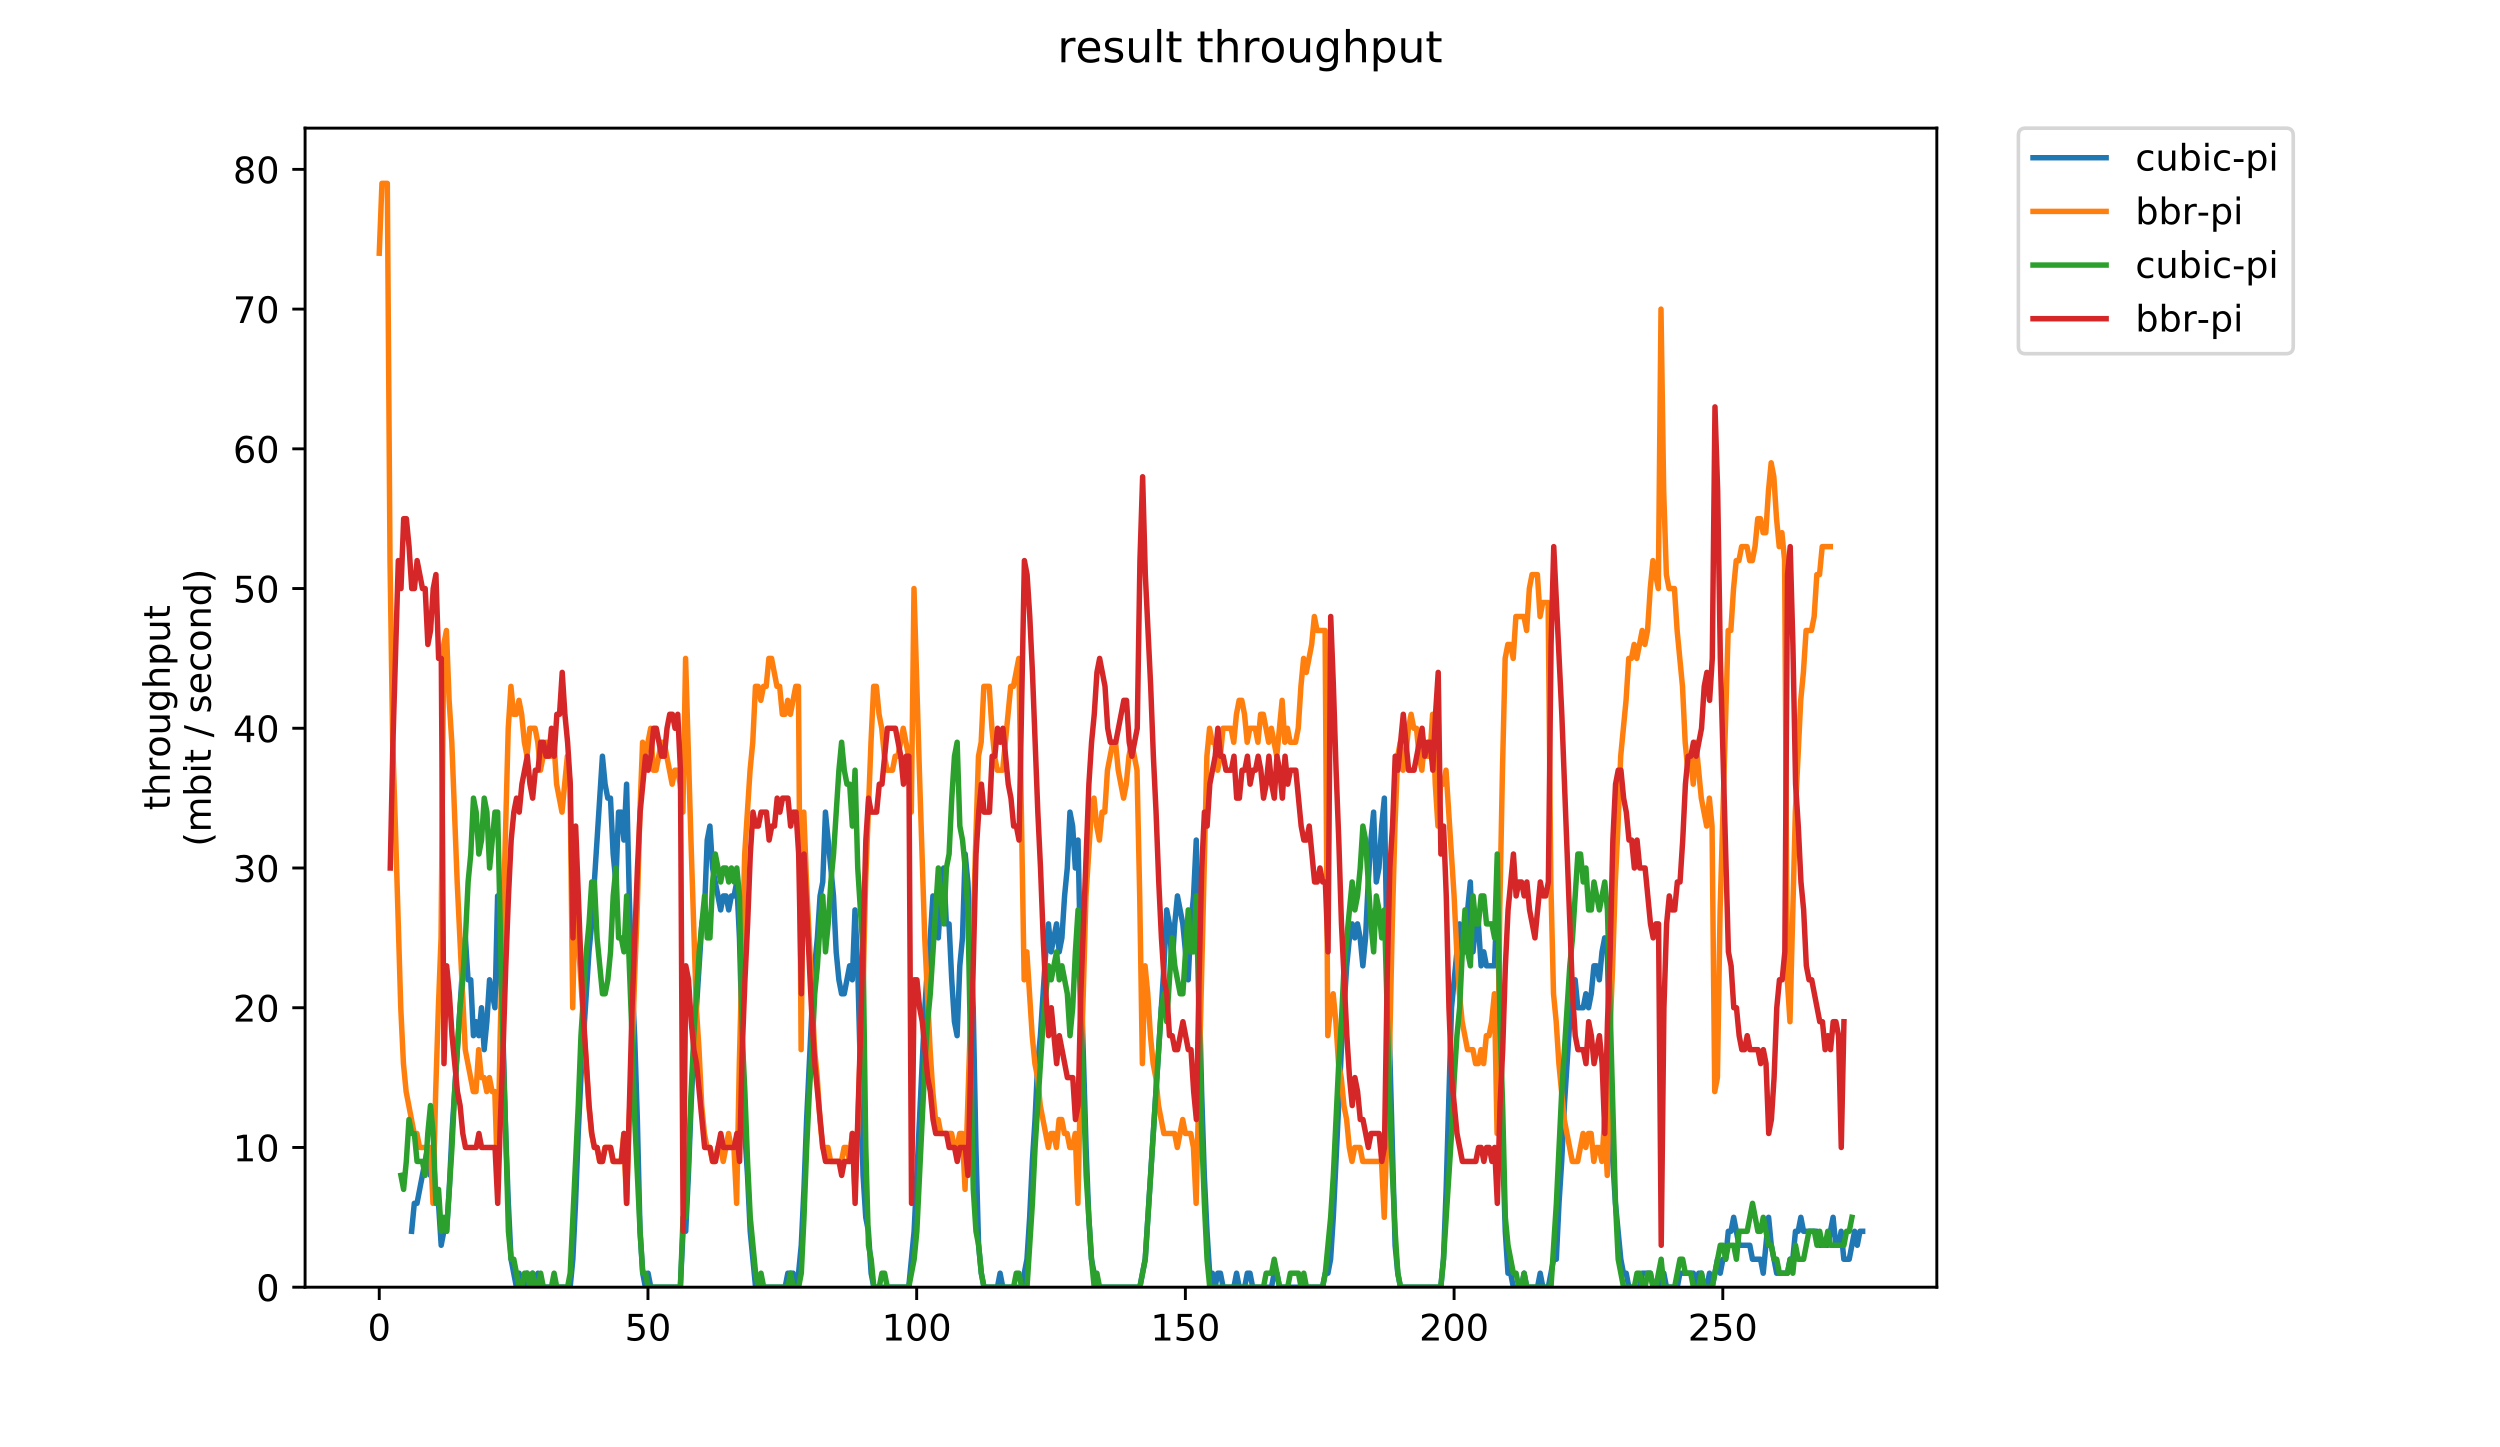<?xml version="1.0" encoding="utf-8" standalone="no"?>
<!DOCTYPE svg PUBLIC "-//W3C//DTD SVG 1.1//EN"
  "http://www.w3.org/Graphics/SVG/1.1/DTD/svg11.dtd">
<!-- Created with matplotlib (https://matplotlib.org/) -->
<svg height="396pt" version="1.1" viewBox="0 0 684 396" width="684pt" xmlns="http://www.w3.org/2000/svg" xmlns:xlink="http://www.w3.org/1999/xlink">
 <defs>
  <style type="text/css">
*{stroke-linecap:butt;stroke-linejoin:round;}
  </style>
 </defs>
 <g id="figure_1">
  <g id="patch_1">
   <path d="M 0 396 
L 684 396 
L 684 0 
L 0 0 
z
" style="fill:#ffffff;"/>
  </g>
  <g id="axes_1">
   <g id="patch_2">
    <path d="M 83.472 352.174 
L 529.913 352.174 
L 529.913 35.062 
L 83.472 35.062 
z
" style="fill:#ffffff;"/>
   </g>
   <g id="matplotlib.axis_1">
    <g id="xtick_1">
     <g id="line2d_1">
      <defs>
       <path d="M 0 0 
L 0 3.5 
" id="m292b2d9089" style="stroke:#000000;stroke-width:0.8;"/>
      </defs>
      <g>
       <use style="stroke:#000000;stroke-width:0.8;" x="103.765" xlink:href="#m292b2d9089" y="352.174"/>
      </g>
     </g>
     <g id="text_1">
      <!-- 0 -->
      <defs>
       <path d="M 31.781 66.406 
Q 24.172 66.406 20.328 58.906 
Q 16.5 51.422 16.5 36.375 
Q 16.5 21.391 20.328 13.891 
Q 24.172 6.391 31.781 6.391 
Q 39.453 6.391 43.281 13.891 
Q 47.125 21.391 47.125 36.375 
Q 47.125 51.422 43.281 58.906 
Q 39.453 66.406 31.781 66.406 
z
M 31.781 74.219 
Q 44.047 74.219 50.516 64.516 
Q 56.984 54.828 56.984 36.375 
Q 56.984 17.969 50.516 8.266 
Q 44.047 -1.422 31.781 -1.422 
Q 19.531 -1.422 13.062 8.266 
Q 6.594 17.969 6.594 36.375 
Q 6.594 54.828 13.062 64.516 
Q 19.531 74.219 31.781 74.219 
z
" id="DejaVuSans-48"/>
      </defs>
      <g transform="translate(100.584 366.773)scale(0.1 -0.1)">
       <use xlink:href="#DejaVuSans-48"/>
      </g>
     </g>
    </g>
    <g id="xtick_2">
     <g id="line2d_2">
      <g>
       <use style="stroke:#000000;stroke-width:0.8;" x="177.283" xlink:href="#m292b2d9089" y="352.174"/>
      </g>
     </g>
     <g id="text_2">
      <!-- 50 -->
      <defs>
       <path d="M 10.797 72.906 
L 49.516 72.906 
L 49.516 64.594 
L 19.828 64.594 
L 19.828 46.734 
Q 21.969 47.469 24.109 47.828 
Q 26.266 48.188 28.422 48.188 
Q 40.625 48.188 47.75 41.5 
Q 54.891 34.812 54.891 23.391 
Q 54.891 11.625 47.562 5.094 
Q 40.234 -1.422 26.906 -1.422 
Q 22.312 -1.422 17.547 -0.641 
Q 12.797 0.141 7.719 1.703 
L 7.719 11.625 
Q 12.109 9.234 16.797 8.062 
Q 21.484 6.891 26.703 6.891 
Q 35.156 6.891 40.078 11.328 
Q 45.016 15.766 45.016 23.391 
Q 45.016 31 40.078 35.438 
Q 35.156 39.891 26.703 39.891 
Q 22.75 39.891 18.812 39.016 
Q 14.891 38.141 10.797 36.281 
z
" id="DejaVuSans-53"/>
      </defs>
      <g transform="translate(170.921 366.773)scale(0.1 -0.1)">
       <use xlink:href="#DejaVuSans-53"/>
       <use x="63.623" xlink:href="#DejaVuSans-48"/>
      </g>
     </g>
    </g>
    <g id="xtick_3">
     <g id="line2d_3">
      <g>
       <use style="stroke:#000000;stroke-width:0.8;" x="250.802" xlink:href="#m292b2d9089" y="352.174"/>
      </g>
     </g>
     <g id="text_3">
      <!-- 100 -->
      <defs>
       <path d="M 12.406 8.297 
L 28.516 8.297 
L 28.516 63.922 
L 10.984 60.406 
L 10.984 69.391 
L 28.422 72.906 
L 38.281 72.906 
L 38.281 8.297 
L 54.391 8.297 
L 54.391 0 
L 12.406 0 
z
" id="DejaVuSans-49"/>
      </defs>
      <g transform="translate(241.258 366.773)scale(0.1 -0.1)">
       <use xlink:href="#DejaVuSans-49"/>
       <use x="63.623" xlink:href="#DejaVuSans-48"/>
       <use x="127.246" xlink:href="#DejaVuSans-48"/>
      </g>
     </g>
    </g>
    <g id="xtick_4">
     <g id="line2d_4">
      <g>
       <use style="stroke:#000000;stroke-width:0.8;" x="324.32" xlink:href="#m292b2d9089" y="352.174"/>
      </g>
     </g>
     <g id="text_4">
      <!-- 150 -->
      <g transform="translate(314.776 366.773)scale(0.1 -0.1)">
       <use xlink:href="#DejaVuSans-49"/>
       <use x="63.623" xlink:href="#DejaVuSans-53"/>
       <use x="127.246" xlink:href="#DejaVuSans-48"/>
      </g>
     </g>
    </g>
    <g id="xtick_5">
     <g id="line2d_5">
      <g>
       <use style="stroke:#000000;stroke-width:0.8;" x="397.839" xlink:href="#m292b2d9089" y="352.174"/>
      </g>
     </g>
     <g id="text_5">
      <!-- 200 -->
      <defs>
       <path d="M 19.188 8.297 
L 53.609 8.297 
L 53.609 0 
L 7.328 0 
L 7.328 8.297 
Q 12.938 14.109 22.625 23.891 
Q 32.328 33.688 34.812 36.531 
Q 39.547 41.844 41.422 45.531 
Q 43.312 49.219 43.312 52.781 
Q 43.312 58.594 39.234 62.25 
Q 35.156 65.922 28.609 65.922 
Q 23.969 65.922 18.812 64.312 
Q 13.672 62.703 7.812 59.422 
L 7.812 69.391 
Q 13.766 71.781 18.938 73 
Q 24.125 74.219 28.422 74.219 
Q 39.75 74.219 46.484 68.547 
Q 53.219 62.891 53.219 53.422 
Q 53.219 48.922 51.531 44.891 
Q 49.859 40.875 45.406 35.406 
Q 44.188 33.984 37.641 27.219 
Q 31.109 20.453 19.188 8.297 
z
" id="DejaVuSans-50"/>
      </defs>
      <g transform="translate(388.295 366.773)scale(0.1 -0.1)">
       <use xlink:href="#DejaVuSans-50"/>
       <use x="63.623" xlink:href="#DejaVuSans-48"/>
       <use x="127.246" xlink:href="#DejaVuSans-48"/>
      </g>
     </g>
    </g>
    <g id="xtick_6">
     <g id="line2d_6">
      <g>
       <use style="stroke:#000000;stroke-width:0.8;" x="471.357" xlink:href="#m292b2d9089" y="352.174"/>
      </g>
     </g>
     <g id="text_6">
      <!-- 250 -->
      <g transform="translate(461.813 366.773)scale(0.1 -0.1)">
       <use xlink:href="#DejaVuSans-50"/>
       <use x="63.623" xlink:href="#DejaVuSans-53"/>
       <use x="127.246" xlink:href="#DejaVuSans-48"/>
      </g>
     </g>
    </g>
   </g>
   <g id="matplotlib.axis_2">
    <g id="ytick_1">
     <g id="line2d_7">
      <defs>
       <path d="M 0 0 
L -3.5 0 
" id="m60b171a244" style="stroke:#000000;stroke-width:0.8;"/>
      </defs>
      <g>
       <use style="stroke:#000000;stroke-width:0.8;" x="83.472" xlink:href="#m60b171a244" y="352.174"/>
      </g>
     </g>
     <g id="text_7">
      <!-- 0 -->
      <g transform="translate(70.11 355.973)scale(0.1 -0.1)">
       <use xlink:href="#DejaVuSans-48"/>
      </g>
     </g>
    </g>
    <g id="ytick_2">
     <g id="line2d_8">
      <g>
       <use style="stroke:#000000;stroke-width:0.8;" x="83.472" xlink:href="#m60b171a244" y="313.945"/>
      </g>
     </g>
     <g id="text_8">
      <!-- 10 -->
      <g transform="translate(63.747 317.744)scale(0.1 -0.1)">
       <use xlink:href="#DejaVuSans-49"/>
       <use x="63.623" xlink:href="#DejaVuSans-48"/>
      </g>
     </g>
    </g>
    <g id="ytick_3">
     <g id="line2d_9">
      <g>
       <use style="stroke:#000000;stroke-width:0.8;" x="83.472" xlink:href="#m60b171a244" y="275.716"/>
      </g>
     </g>
     <g id="text_9">
      <!-- 20 -->
      <g transform="translate(63.747 279.515)scale(0.1 -0.1)">
       <use xlink:href="#DejaVuSans-50"/>
       <use x="63.623" xlink:href="#DejaVuSans-48"/>
      </g>
     </g>
    </g>
    <g id="ytick_4">
     <g id="line2d_10">
      <g>
       <use style="stroke:#000000;stroke-width:0.8;" x="83.472" xlink:href="#m60b171a244" y="237.486"/>
      </g>
     </g>
     <g id="text_10">
      <!-- 30 -->
      <defs>
       <path d="M 40.578 39.312 
Q 47.656 37.797 51.625 33 
Q 55.609 28.219 55.609 21.188 
Q 55.609 10.406 48.188 4.484 
Q 40.766 -1.422 27.094 -1.422 
Q 22.516 -1.422 17.656 -0.516 
Q 12.797 0.391 7.625 2.203 
L 7.625 11.719 
Q 11.719 9.328 16.594 8.109 
Q 21.484 6.891 26.812 6.891 
Q 36.078 6.891 40.938 10.547 
Q 45.797 14.203 45.797 21.188 
Q 45.797 27.641 41.281 31.266 
Q 36.766 34.906 28.719 34.906 
L 20.219 34.906 
L 20.219 43.016 
L 29.109 43.016 
Q 36.375 43.016 40.234 45.922 
Q 44.094 48.828 44.094 54.297 
Q 44.094 59.906 40.109 62.906 
Q 36.141 65.922 28.719 65.922 
Q 24.656 65.922 20.016 65.031 
Q 15.375 64.156 9.812 62.312 
L 9.812 71.094 
Q 15.438 72.656 20.344 73.438 
Q 25.25 74.219 29.594 74.219 
Q 40.828 74.219 47.359 69.109 
Q 53.906 64.016 53.906 55.328 
Q 53.906 49.266 50.438 45.094 
Q 46.969 40.922 40.578 39.312 
z
" id="DejaVuSans-51"/>
      </defs>
      <g transform="translate(63.747 241.286)scale(0.1 -0.1)">
       <use xlink:href="#DejaVuSans-51"/>
       <use x="63.623" xlink:href="#DejaVuSans-48"/>
      </g>
     </g>
    </g>
    <g id="ytick_5">
     <g id="line2d_11">
      <g>
       <use style="stroke:#000000;stroke-width:0.8;" x="83.472" xlink:href="#m60b171a244" y="199.257"/>
      </g>
     </g>
     <g id="text_11">
      <!-- 40 -->
      <defs>
       <path d="M 37.797 64.312 
L 12.891 25.391 
L 37.797 25.391 
z
M 35.203 72.906 
L 47.609 72.906 
L 47.609 25.391 
L 58.016 25.391 
L 58.016 17.188 
L 47.609 17.188 
L 47.609 0 
L 37.797 0 
L 37.797 17.188 
L 4.891 17.188 
L 4.891 26.703 
z
" id="DejaVuSans-52"/>
      </defs>
      <g transform="translate(63.747 203.056)scale(0.1 -0.1)">
       <use xlink:href="#DejaVuSans-52"/>
       <use x="63.623" xlink:href="#DejaVuSans-48"/>
      </g>
     </g>
    </g>
    <g id="ytick_6">
     <g id="line2d_12">
      <g>
       <use style="stroke:#000000;stroke-width:0.8;" x="83.472" xlink:href="#m60b171a244" y="161.028"/>
      </g>
     </g>
     <g id="text_12">
      <!-- 50 -->
      <g transform="translate(63.747 164.827)scale(0.1 -0.1)">
       <use xlink:href="#DejaVuSans-53"/>
       <use x="63.623" xlink:href="#DejaVuSans-48"/>
      </g>
     </g>
    </g>
    <g id="ytick_7">
     <g id="line2d_13">
      <g>
       <use style="stroke:#000000;stroke-width:0.8;" x="83.472" xlink:href="#m60b171a244" y="122.799"/>
      </g>
     </g>
     <g id="text_13">
      <!-- 60 -->
      <defs>
       <path d="M 33.016 40.375 
Q 26.375 40.375 22.484 35.828 
Q 18.609 31.297 18.609 23.391 
Q 18.609 15.531 22.484 10.953 
Q 26.375 6.391 33.016 6.391 
Q 39.656 6.391 43.531 10.953 
Q 47.406 15.531 47.406 23.391 
Q 47.406 31.297 43.531 35.828 
Q 39.656 40.375 33.016 40.375 
z
M 52.594 71.297 
L 52.594 62.312 
Q 48.875 64.062 45.094 64.984 
Q 41.312 65.922 37.594 65.922 
Q 27.828 65.922 22.672 59.328 
Q 17.531 52.734 16.797 39.406 
Q 19.672 43.656 24.016 45.922 
Q 28.375 48.188 33.594 48.188 
Q 44.578 48.188 50.953 41.516 
Q 57.328 34.859 57.328 23.391 
Q 57.328 12.156 50.688 5.359 
Q 44.047 -1.422 33.016 -1.422 
Q 20.359 -1.422 13.672 8.266 
Q 6.984 17.969 6.984 36.375 
Q 6.984 53.656 15.188 63.938 
Q 23.391 74.219 37.203 74.219 
Q 40.922 74.219 44.703 73.484 
Q 48.484 72.75 52.594 71.297 
z
" id="DejaVuSans-54"/>
      </defs>
      <g transform="translate(63.747 126.598)scale(0.1 -0.1)">
       <use xlink:href="#DejaVuSans-54"/>
       <use x="63.623" xlink:href="#DejaVuSans-48"/>
      </g>
     </g>
    </g>
    <g id="ytick_8">
     <g id="line2d_14">
      <g>
       <use style="stroke:#000000;stroke-width:0.8;" x="83.472" xlink:href="#m60b171a244" y="84.569"/>
      </g>
     </g>
     <g id="text_14">
      <!-- 70 -->
      <defs>
       <path d="M 8.203 72.906 
L 55.078 72.906 
L 55.078 68.703 
L 28.609 0 
L 18.312 0 
L 43.219 64.594 
L 8.203 64.594 
z
" id="DejaVuSans-55"/>
      </defs>
      <g transform="translate(63.747 88.369)scale(0.1 -0.1)">
       <use xlink:href="#DejaVuSans-55"/>
       <use x="63.623" xlink:href="#DejaVuSans-48"/>
      </g>
     </g>
    </g>
    <g id="ytick_9">
     <g id="line2d_15">
      <g>
       <use style="stroke:#000000;stroke-width:0.8;" x="83.472" xlink:href="#m60b171a244" y="46.34"/>
      </g>
     </g>
     <g id="text_15">
      <!-- 80 -->
      <defs>
       <path d="M 31.781 34.625 
Q 24.75 34.625 20.719 30.859 
Q 16.703 27.094 16.703 20.516 
Q 16.703 13.922 20.719 10.156 
Q 24.75 6.391 31.781 6.391 
Q 38.812 6.391 42.859 10.172 
Q 46.922 13.969 46.922 20.516 
Q 46.922 27.094 42.891 30.859 
Q 38.875 34.625 31.781 34.625 
z
M 21.922 38.812 
Q 15.578 40.375 12.031 44.719 
Q 8.5 49.078 8.5 55.328 
Q 8.5 64.062 14.719 69.141 
Q 20.953 74.219 31.781 74.219 
Q 42.672 74.219 48.875 69.141 
Q 55.078 64.062 55.078 55.328 
Q 55.078 49.078 51.531 44.719 
Q 48 40.375 41.703 38.812 
Q 48.828 37.156 52.797 32.312 
Q 56.781 27.484 56.781 20.516 
Q 56.781 9.906 50.312 4.234 
Q 43.844 -1.422 31.781 -1.422 
Q 19.734 -1.422 13.25 4.234 
Q 6.781 9.906 6.781 20.516 
Q 6.781 27.484 10.781 32.312 
Q 14.797 37.156 21.922 38.812 
z
M 18.312 54.391 
Q 18.312 48.734 21.844 45.562 
Q 25.391 42.391 31.781 42.391 
Q 38.141 42.391 41.719 45.562 
Q 45.312 48.734 45.312 54.391 
Q 45.312 60.062 41.719 63.234 
Q 38.141 66.406 31.781 66.406 
Q 25.391 66.406 21.844 63.234 
Q 18.312 60.062 18.312 54.391 
z
" id="DejaVuSans-56"/>
      </defs>
      <g transform="translate(63.747 50.139)scale(0.1 -0.1)">
       <use xlink:href="#DejaVuSans-56"/>
       <use x="63.623" xlink:href="#DejaVuSans-48"/>
      </g>
     </g>
    </g>
    <g id="text_16">
     <!-- throughput -->
     <defs>
      <path d="M 18.312 70.219 
L 18.312 54.688 
L 36.812 54.688 
L 36.812 47.703 
L 18.312 47.703 
L 18.312 18.016 
Q 18.312 11.328 20.141 9.422 
Q 21.969 7.516 27.594 7.516 
L 36.812 7.516 
L 36.812 0 
L 27.594 0 
Q 17.188 0 13.234 3.875 
Q 9.281 7.766 9.281 18.016 
L 9.281 47.703 
L 2.688 47.703 
L 2.688 54.688 
L 9.281 54.688 
L 9.281 70.219 
z
" id="DejaVuSans-116"/>
      <path d="M 54.891 33.016 
L 54.891 0 
L 45.906 0 
L 45.906 32.719 
Q 45.906 40.484 42.875 44.328 
Q 39.844 48.188 33.797 48.188 
Q 26.516 48.188 22.312 43.547 
Q 18.109 38.922 18.109 30.906 
L 18.109 0 
L 9.078 0 
L 9.078 75.984 
L 18.109 75.984 
L 18.109 46.188 
Q 21.344 51.125 25.703 53.562 
Q 30.078 56 35.797 56 
Q 45.219 56 50.047 50.172 
Q 54.891 44.344 54.891 33.016 
z
" id="DejaVuSans-104"/>
      <path d="M 41.109 46.297 
Q 39.594 47.172 37.812 47.578 
Q 36.031 48 33.891 48 
Q 26.266 48 22.188 43.047 
Q 18.109 38.094 18.109 28.812 
L 18.109 0 
L 9.078 0 
L 9.078 54.688 
L 18.109 54.688 
L 18.109 46.188 
Q 20.953 51.172 25.484 53.578 
Q 30.031 56 36.531 56 
Q 37.453 56 38.578 55.875 
Q 39.703 55.766 41.062 55.516 
z
" id="DejaVuSans-114"/>
      <path d="M 30.609 48.391 
Q 23.391 48.391 19.188 42.75 
Q 14.984 37.109 14.984 27.297 
Q 14.984 17.484 19.156 11.844 
Q 23.344 6.203 30.609 6.203 
Q 37.797 6.203 41.984 11.859 
Q 46.188 17.531 46.188 27.297 
Q 46.188 37.016 41.984 42.703 
Q 37.797 48.391 30.609 48.391 
z
M 30.609 56 
Q 42.328 56 49.016 48.375 
Q 55.719 40.766 55.719 27.297 
Q 55.719 13.875 49.016 6.219 
Q 42.328 -1.422 30.609 -1.422 
Q 18.844 -1.422 12.172 6.219 
Q 5.516 13.875 5.516 27.297 
Q 5.516 40.766 12.172 48.375 
Q 18.844 56 30.609 56 
z
" id="DejaVuSans-111"/>
      <path d="M 8.5 21.578 
L 8.5 54.688 
L 17.484 54.688 
L 17.484 21.922 
Q 17.484 14.156 20.5 10.266 
Q 23.531 6.391 29.594 6.391 
Q 36.859 6.391 41.078 11.031 
Q 45.312 15.672 45.312 23.688 
L 45.312 54.688 
L 54.297 54.688 
L 54.297 0 
L 45.312 0 
L 45.312 8.406 
Q 42.047 3.422 37.719 1 
Q 33.406 -1.422 27.688 -1.422 
Q 18.266 -1.422 13.375 4.438 
Q 8.5 10.297 8.5 21.578 
z
M 31.109 56 
z
" id="DejaVuSans-117"/>
      <path d="M 45.406 27.984 
Q 45.406 37.75 41.375 43.109 
Q 37.359 48.484 30.078 48.484 
Q 22.859 48.484 18.828 43.109 
Q 14.797 37.75 14.797 27.984 
Q 14.797 18.266 18.828 12.891 
Q 22.859 7.516 30.078 7.516 
Q 37.359 7.516 41.375 12.891 
Q 45.406 18.266 45.406 27.984 
z
M 54.391 6.781 
Q 54.391 -7.172 48.188 -13.984 
Q 42 -20.797 29.203 -20.797 
Q 24.469 -20.797 20.266 -20.094 
Q 16.062 -19.391 12.109 -17.922 
L 12.109 -9.188 
Q 16.062 -11.328 19.922 -12.344 
Q 23.781 -13.375 27.781 -13.375 
Q 36.625 -13.375 41.016 -8.766 
Q 45.406 -4.156 45.406 5.172 
L 45.406 9.625 
Q 42.625 4.781 38.281 2.391 
Q 33.938 0 27.875 0 
Q 17.828 0 11.672 7.656 
Q 5.516 15.328 5.516 27.984 
Q 5.516 40.672 11.672 48.328 
Q 17.828 56 27.875 56 
Q 33.938 56 38.281 53.609 
Q 42.625 51.219 45.406 46.391 
L 45.406 54.688 
L 54.391 54.688 
z
" id="DejaVuSans-103"/>
      <path d="M 18.109 8.203 
L 18.109 -20.797 
L 9.078 -20.797 
L 9.078 54.688 
L 18.109 54.688 
L 18.109 46.391 
Q 20.953 51.266 25.266 53.625 
Q 29.594 56 35.594 56 
Q 45.562 56 51.781 48.094 
Q 58.016 40.188 58.016 27.297 
Q 58.016 14.406 51.781 6.484 
Q 45.562 -1.422 35.594 -1.422 
Q 29.594 -1.422 25.266 0.953 
Q 20.953 3.328 18.109 8.203 
z
M 48.688 27.297 
Q 48.688 37.203 44.609 42.844 
Q 40.531 48.484 33.406 48.484 
Q 26.266 48.484 22.188 42.844 
Q 18.109 37.203 18.109 27.297 
Q 18.109 17.391 22.188 11.75 
Q 26.266 6.109 33.406 6.109 
Q 40.531 6.109 44.609 11.75 
Q 48.688 17.391 48.688 27.297 
z
" id="DejaVuSans-112"/>
     </defs>
     <g transform="translate(46.47 221.675)rotate(-90)scale(0.1 -0.1)">
      <use xlink:href="#DejaVuSans-116"/>
      <use x="39.209" xlink:href="#DejaVuSans-104"/>
      <use x="102.588" xlink:href="#DejaVuSans-114"/>
      <use x="143.67" xlink:href="#DejaVuSans-111"/>
      <use x="204.852" xlink:href="#DejaVuSans-117"/>
      <use x="268.23" xlink:href="#DejaVuSans-103"/>
      <use x="331.707" xlink:href="#DejaVuSans-104"/>
      <use x="395.086" xlink:href="#DejaVuSans-112"/>
      <use x="458.562" xlink:href="#DejaVuSans-117"/>
      <use x="521.941" xlink:href="#DejaVuSans-116"/>
     </g>
     <!-- (mbit / second) -->
     <defs>
      <path d="M 31 75.875 
Q 24.469 64.656 21.281 53.656 
Q 18.109 42.672 18.109 31.391 
Q 18.109 20.125 21.312 9.062 
Q 24.516 -2 31 -13.188 
L 23.188 -13.188 
Q 15.875 -1.703 12.234 9.375 
Q 8.594 20.453 8.594 31.391 
Q 8.594 42.281 12.203 53.312 
Q 15.828 64.359 23.188 75.875 
z
" id="DejaVuSans-40"/>
      <path d="M 52 44.188 
Q 55.375 50.25 60.062 53.125 
Q 64.75 56 71.094 56 
Q 79.641 56 84.281 50.016 
Q 88.922 44.047 88.922 33.016 
L 88.922 0 
L 79.891 0 
L 79.891 32.719 
Q 79.891 40.578 77.094 44.375 
Q 74.312 48.188 68.609 48.188 
Q 61.625 48.188 57.562 43.547 
Q 53.516 38.922 53.516 30.906 
L 53.516 0 
L 44.484 0 
L 44.484 32.719 
Q 44.484 40.625 41.703 44.406 
Q 38.922 48.188 33.109 48.188 
Q 26.219 48.188 22.156 43.531 
Q 18.109 38.875 18.109 30.906 
L 18.109 0 
L 9.078 0 
L 9.078 54.688 
L 18.109 54.688 
L 18.109 46.188 
Q 21.188 51.219 25.484 53.609 
Q 29.781 56 35.688 56 
Q 41.656 56 45.828 52.969 
Q 50 49.953 52 44.188 
z
" id="DejaVuSans-109"/>
      <path d="M 48.688 27.297 
Q 48.688 37.203 44.609 42.844 
Q 40.531 48.484 33.406 48.484 
Q 26.266 48.484 22.188 42.844 
Q 18.109 37.203 18.109 27.297 
Q 18.109 17.391 22.188 11.75 
Q 26.266 6.109 33.406 6.109 
Q 40.531 6.109 44.609 11.75 
Q 48.688 17.391 48.688 27.297 
z
M 18.109 46.391 
Q 20.953 51.266 25.266 53.625 
Q 29.594 56 35.594 56 
Q 45.562 56 51.781 48.094 
Q 58.016 40.188 58.016 27.297 
Q 58.016 14.406 51.781 6.484 
Q 45.562 -1.422 35.594 -1.422 
Q 29.594 -1.422 25.266 0.953 
Q 20.953 3.328 18.109 8.203 
L 18.109 0 
L 9.078 0 
L 9.078 75.984 
L 18.109 75.984 
z
" id="DejaVuSans-98"/>
      <path d="M 9.422 54.688 
L 18.406 54.688 
L 18.406 0 
L 9.422 0 
z
M 9.422 75.984 
L 18.406 75.984 
L 18.406 64.594 
L 9.422 64.594 
z
" id="DejaVuSans-105"/>
      <path id="DejaVuSans-32"/>
      <path d="M 25.391 72.906 
L 33.688 72.906 
L 8.297 -9.281 
L 0 -9.281 
z
" id="DejaVuSans-47"/>
      <path d="M 44.281 53.078 
L 44.281 44.578 
Q 40.484 46.531 36.375 47.5 
Q 32.281 48.484 27.875 48.484 
Q 21.188 48.484 17.844 46.438 
Q 14.5 44.391 14.5 40.281 
Q 14.5 37.156 16.891 35.375 
Q 19.281 33.594 26.516 31.984 
L 29.594 31.297 
Q 39.156 29.25 43.188 25.516 
Q 47.219 21.781 47.219 15.094 
Q 47.219 7.469 41.188 3.016 
Q 35.156 -1.422 24.609 -1.422 
Q 20.219 -1.422 15.453 -0.562 
Q 10.688 0.297 5.422 2 
L 5.422 11.281 
Q 10.406 8.688 15.234 7.391 
Q 20.062 6.109 24.812 6.109 
Q 31.156 6.109 34.562 8.281 
Q 37.984 10.453 37.984 14.406 
Q 37.984 18.062 35.516 20.016 
Q 33.062 21.969 24.703 23.781 
L 21.578 24.516 
Q 13.234 26.266 9.516 29.906 
Q 5.812 33.547 5.812 39.891 
Q 5.812 47.609 11.281 51.797 
Q 16.75 56 26.812 56 
Q 31.781 56 36.172 55.266 
Q 40.578 54.547 44.281 53.078 
z
" id="DejaVuSans-115"/>
      <path d="M 56.203 29.594 
L 56.203 25.203 
L 14.891 25.203 
Q 15.484 15.922 20.484 11.062 
Q 25.484 6.203 34.422 6.203 
Q 39.594 6.203 44.453 7.469 
Q 49.312 8.734 54.109 11.281 
L 54.109 2.781 
Q 49.266 0.734 44.188 -0.344 
Q 39.109 -1.422 33.891 -1.422 
Q 20.797 -1.422 13.156 6.188 
Q 5.516 13.812 5.516 26.812 
Q 5.516 40.234 12.766 48.109 
Q 20.016 56 32.328 56 
Q 43.359 56 49.781 48.891 
Q 56.203 41.797 56.203 29.594 
z
M 47.219 32.234 
Q 47.125 39.594 43.094 43.984 
Q 39.062 48.391 32.422 48.391 
Q 24.906 48.391 20.391 44.141 
Q 15.875 39.891 15.188 32.172 
z
" id="DejaVuSans-101"/>
      <path d="M 48.781 52.594 
L 48.781 44.188 
Q 44.969 46.297 41.141 47.344 
Q 37.312 48.391 33.406 48.391 
Q 24.656 48.391 19.812 42.844 
Q 14.984 37.312 14.984 27.297 
Q 14.984 17.281 19.812 11.734 
Q 24.656 6.203 33.406 6.203 
Q 37.312 6.203 41.141 7.25 
Q 44.969 8.297 48.781 10.406 
L 48.781 2.094 
Q 45.016 0.344 40.984 -0.531 
Q 36.969 -1.422 32.422 -1.422 
Q 20.062 -1.422 12.781 6.344 
Q 5.516 14.109 5.516 27.297 
Q 5.516 40.672 12.859 48.328 
Q 20.219 56 33.016 56 
Q 37.156 56 41.109 55.141 
Q 45.062 54.297 48.781 52.594 
z
" id="DejaVuSans-99"/>
      <path d="M 54.891 33.016 
L 54.891 0 
L 45.906 0 
L 45.906 32.719 
Q 45.906 40.484 42.875 44.328 
Q 39.844 48.188 33.797 48.188 
Q 26.516 48.188 22.312 43.547 
Q 18.109 38.922 18.109 30.906 
L 18.109 0 
L 9.078 0 
L 9.078 54.688 
L 18.109 54.688 
L 18.109 46.188 
Q 21.344 51.125 25.703 53.562 
Q 30.078 56 35.797 56 
Q 45.219 56 50.047 50.172 
Q 54.891 44.344 54.891 33.016 
z
" id="DejaVuSans-110"/>
      <path d="M 45.406 46.391 
L 45.406 75.984 
L 54.391 75.984 
L 54.391 0 
L 45.406 0 
L 45.406 8.203 
Q 42.578 3.328 38.25 0.953 
Q 33.938 -1.422 27.875 -1.422 
Q 17.969 -1.422 11.734 6.484 
Q 5.516 14.406 5.516 27.297 
Q 5.516 40.188 11.734 48.094 
Q 17.969 56 27.875 56 
Q 33.938 56 38.25 53.625 
Q 42.578 51.266 45.406 46.391 
z
M 14.797 27.297 
Q 14.797 17.391 18.875 11.75 
Q 22.953 6.109 30.078 6.109 
Q 37.203 6.109 41.297 11.75 
Q 45.406 17.391 45.406 27.297 
Q 45.406 37.203 41.297 42.844 
Q 37.203 48.484 30.078 48.484 
Q 22.953 48.484 18.875 42.844 
Q 14.797 37.203 14.797 27.297 
z
" id="DejaVuSans-100"/>
      <path d="M 8.016 75.875 
L 15.828 75.875 
Q 23.141 64.359 26.781 53.312 
Q 30.422 42.281 30.422 31.391 
Q 30.422 20.453 26.781 9.375 
Q 23.141 -1.703 15.828 -13.188 
L 8.016 -13.188 
Q 14.5 -2 17.703 9.062 
Q 20.906 20.125 20.906 31.391 
Q 20.906 42.672 17.703 53.656 
Q 14.5 64.656 8.016 75.875 
z
" id="DejaVuSans-41"/>
     </defs>
     <g transform="translate(57.668 231.609)rotate(-90)scale(0.1 -0.1)">
      <use xlink:href="#DejaVuSans-40"/>
      <use x="39.014" xlink:href="#DejaVuSans-109"/>
      <use x="136.426" xlink:href="#DejaVuSans-98"/>
      <use x="199.902" xlink:href="#DejaVuSans-105"/>
      <use x="227.686" xlink:href="#DejaVuSans-116"/>
      <use x="266.895" xlink:href="#DejaVuSans-32"/>
      <use x="298.682" xlink:href="#DejaVuSans-47"/>
      <use x="332.373" xlink:href="#DejaVuSans-32"/>
      <use x="364.16" xlink:href="#DejaVuSans-115"/>
      <use x="416.26" xlink:href="#DejaVuSans-101"/>
      <use x="477.783" xlink:href="#DejaVuSans-99"/>
      <use x="532.764" xlink:href="#DejaVuSans-111"/>
      <use x="593.945" xlink:href="#DejaVuSans-110"/>
      <use x="657.324" xlink:href="#DejaVuSans-100"/>
      <use x="720.801" xlink:href="#DejaVuSans-41"/>
     </g>
    </g>
   </g>
   <g id="line2d_16">
    <path clip-path="url(#p5d1bbd824b)" d="M 112.621 336.882 
L 113.356 329.237 
L 114.091 329.237 
L 117.032 313.945 
L 117.767 321.591 
L 118.503 313.945 
L 119.238 329.237 
L 119.973 329.237 
L 120.708 340.705 
L 121.443 336.882 
L 122.179 336.882 
L 122.914 325.414 
L 123.649 310.122 
L 126.59 264.247 
L 127.325 256.601 
L 128.06 268.07 
L 128.795 268.07 
L 129.53 283.362 
L 130.266 279.539 
L 131.001 283.362 
L 131.736 275.716 
L 132.471 287.184 
L 133.206 279.539 
L 133.941 268.07 
L 135.412 275.716 
L 136.147 245.132 
L 137.617 283.362 
L 138.353 310.122 
L 139.088 329.237 
L 139.823 344.528 
L 141.293 352.174 
L 142.028 348.351 
L 142.764 352.174 
L 143.499 352.174 
L 144.234 348.351 
L 144.969 352.174 
L 145.704 348.351 
L 146.44 352.174 
L 147.175 348.351 
L 147.91 352.174 
L 155.997 352.174 
L 156.732 344.528 
L 157.467 329.237 
L 158.202 310.122 
L 158.938 294.83 
L 161.143 260.424 
L 161.878 252.778 
L 164.819 206.903 
L 165.554 214.549 
L 166.29 218.372 
L 167.025 218.372 
L 167.76 233.663 
L 168.495 241.309 
L 169.23 222.195 
L 169.965 222.195 
L 170.701 229.841 
L 171.436 214.549 
L 172.171 245.132 
L 172.906 268.07 
L 173.641 283.362 
L 174.377 306.299 
L 175.112 336.882 
L 175.847 348.351 
L 176.582 352.174 
L 177.317 348.351 
L 178.052 352.174 
L 186.139 352.174 
L 186.875 336.882 
L 187.61 336.882 
L 188.345 321.591 
L 189.08 302.476 
L 189.815 287.184 
L 192.021 252.778 
L 192.756 248.955 
L 193.491 229.841 
L 194.226 226.018 
L 194.962 237.486 
L 197.167 248.955 
L 197.902 245.132 
L 198.638 245.132 
L 199.373 248.955 
L 200.108 245.132 
L 200.843 245.132 
L 201.578 241.309 
L 202.314 256.601 
L 203.784 310.122 
L 204.519 321.591 
L 205.254 336.882 
L 206.725 352.174 
L 214.812 352.174 
L 215.547 348.351 
L 217.017 348.351 
L 217.752 352.174 
L 218.488 348.351 
L 219.223 340.705 
L 219.958 325.414 
L 220.693 306.299 
L 222.163 275.716 
L 222.899 264.247 
L 223.634 256.601 
L 224.369 245.132 
L 225.104 241.309 
L 225.839 222.195 
L 228.045 245.132 
L 228.78 260.424 
L 229.515 268.07 
L 230.25 271.893 
L 230.986 271.893 
L 232.456 264.247 
L 233.191 268.07 
L 233.926 248.955 
L 234.662 264.247 
L 236.132 321.591 
L 236.867 333.06 
L 237.602 336.882 
L 238.337 348.351 
L 239.073 352.174 
L 248.63 352.174 
L 250.1 336.882 
L 253.041 275.716 
L 253.776 264.247 
L 254.512 256.601 
L 255.247 245.132 
L 255.982 248.955 
L 256.717 256.601 
L 257.452 245.132 
L 258.187 237.486 
L 258.923 252.778 
L 259.658 252.778 
L 260.393 268.07 
L 261.128 279.539 
L 261.863 283.362 
L 262.599 264.247 
L 263.334 256.601 
L 264.069 233.663 
L 264.804 241.309 
L 265.539 256.601 
L 266.274 275.716 
L 267.01 313.945 
L 267.745 340.705 
L 268.48 348.351 
L 269.215 352.174 
L 272.891 352.174 
L 273.626 348.351 
L 274.361 352.174 
L 279.508 352.174 
L 280.978 344.528 
L 281.713 333.06 
L 282.449 317.768 
L 283.184 306.299 
L 283.919 291.007 
L 284.654 283.362 
L 286.124 260.424 
L 286.86 252.778 
L 287.595 260.424 
L 289.065 252.778 
L 289.8 260.424 
L 290.536 256.601 
L 291.271 245.132 
L 292.006 237.486 
L 292.741 222.195 
L 293.476 226.018 
L 294.211 237.486 
L 294.947 229.841 
L 295.682 264.247 
L 297.152 313.945 
L 297.887 333.06 
L 298.623 344.528 
L 300.093 352.174 
L 311.856 352.174 
L 313.326 344.528 
L 318.473 264.247 
L 319.208 248.955 
L 319.943 252.778 
L 320.678 264.247 
L 321.413 252.778 
L 322.148 245.132 
L 323.619 252.778 
L 325.089 268.07 
L 325.824 252.778 
L 326.56 245.132 
L 327.295 229.841 
L 328.03 268.07 
L 328.765 298.653 
L 329.5 321.591 
L 330.235 336.882 
L 330.971 348.351 
L 331.706 348.351 
L 332.441 352.174 
L 333.176 348.351 
L 333.911 348.351 
L 334.647 352.174 
L 337.587 352.174 
L 338.322 348.351 
L 339.058 352.174 
L 340.528 352.174 
L 341.263 348.351 
L 341.998 348.351 
L 342.734 352.174 
L 347.88 352.174 
L 348.615 348.351 
L 349.35 348.351 
L 350.085 352.174 
L 361.848 352.174 
L 362.584 348.351 
L 363.319 348.351 
L 364.054 344.528 
L 364.789 333.06 
L 366.995 287.184 
L 368.465 264.247 
L 369.2 256.601 
L 369.935 252.778 
L 370.671 256.601 
L 371.406 252.778 
L 372.141 256.601 
L 372.876 264.247 
L 373.611 256.601 
L 374.346 241.309 
L 375.082 229.841 
L 375.817 222.195 
L 376.552 241.309 
L 377.287 237.486 
L 378.022 226.018 
L 378.758 218.372 
L 379.493 260.424 
L 381.698 340.705 
L 382.433 348.351 
L 383.169 352.174 
L 394.196 352.174 
L 394.932 344.528 
L 395.667 325.414 
L 397.137 275.716 
L 399.343 252.778 
L 400.813 260.424 
L 401.548 248.955 
L 402.283 241.309 
L 403.019 260.424 
L 403.754 252.778 
L 404.489 252.778 
L 405.224 264.247 
L 405.959 260.424 
L 406.695 264.247 
L 408.9 264.247 
L 409.635 245.132 
L 410.37 283.362 
L 411.106 313.945 
L 411.841 336.882 
L 412.576 348.351 
L 413.311 348.351 
L 414.046 352.174 
L 416.252 352.174 
L 416.987 348.351 
L 417.722 352.174 
L 420.663 352.174 
L 421.398 348.351 
L 422.133 352.174 
L 423.604 352.174 
L 425.074 344.528 
L 425.809 344.528 
L 426.544 329.237 
L 427.28 317.768 
L 428.015 302.476 
L 429.485 279.539 
L 430.22 271.893 
L 430.956 268.07 
L 431.691 275.716 
L 433.161 275.716 
L 433.896 271.893 
L 434.631 275.716 
L 435.367 271.893 
L 436.102 264.247 
L 436.837 264.247 
L 437.572 268.07 
L 438.307 260.424 
L 439.043 256.601 
L 439.778 260.424 
L 440.513 294.83 
L 441.248 317.768 
L 441.983 329.237 
L 443.454 344.528 
L 444.189 348.351 
L 444.924 348.351 
L 445.659 352.174 
L 448.6 352.174 
L 449.335 348.351 
L 451.541 348.351 
L 452.276 352.174 
L 453.746 352.174 
L 454.481 348.351 
L 455.217 348.351 
L 455.952 352.174 
L 458.893 352.174 
L 459.628 348.351 
L 463.304 348.351 
L 464.039 352.174 
L 464.774 348.351 
L 465.509 348.351 
L 466.244 352.174 
L 466.98 352.174 
L 467.715 348.351 
L 468.45 352.174 
L 469.92 344.528 
L 470.655 348.351 
L 471.391 344.528 
L 472.126 344.528 
L 472.861 336.882 
L 473.596 336.882 
L 474.331 333.06 
L 475.802 340.705 
L 478.743 340.705 
L 479.478 344.528 
L 481.683 344.528 
L 482.418 348.351 
L 483.889 333.06 
L 484.624 340.705 
L 486.094 348.351 
L 489.035 348.351 
L 489.77 344.528 
L 490.505 344.528 
L 491.241 336.882 
L 491.976 336.882 
L 492.711 333.06 
L 493.446 336.882 
L 497.122 336.882 
L 497.857 340.705 
L 500.063 340.705 
L 501.533 333.06 
L 502.268 340.705 
L 503.004 340.705 
L 503.739 336.882 
L 504.474 344.528 
L 505.944 344.528 
L 507.415 336.882 
L 508.15 340.705 
L 508.885 336.882 
L 509.62 336.882 
L 509.62 336.882 
" style="fill:none;stroke:#1f77b4;stroke-linecap:square;stroke-width:1.5;"/>
   </g>
   <g id="line2d_17">
    <path clip-path="url(#p5d1bbd824b)" d="M 103.765 69.278 
L 104.5 50.163 
L 105.971 50.163 
L 106.706 153.382 
L 107.441 203.08 
L 108.176 226.018 
L 109.647 275.716 
L 110.382 291.007 
L 111.117 298.653 
L 113.322 310.122 
L 114.058 310.122 
L 114.793 313.945 
L 117.734 313.945 
L 118.469 329.237 
L 119.204 298.653 
L 119.939 275.716 
L 120.674 256.601 
L 121.41 176.32 
L 122.145 172.497 
L 122.88 191.611 
L 123.615 203.08 
L 125.085 241.309 
L 127.291 287.184 
L 129.497 298.653 
L 130.232 298.653 
L 130.967 287.184 
L 131.702 294.83 
L 132.437 294.83 
L 133.172 298.653 
L 133.908 294.83 
L 134.643 298.653 
L 135.378 298.653 
L 136.113 321.591 
L 136.848 283.362 
L 139.054 199.257 
L 139.789 187.788 
L 140.524 195.434 
L 141.259 195.434 
L 141.995 191.611 
L 142.73 195.434 
L 143.465 203.08 
L 144.2 206.903 
L 144.935 199.257 
L 146.406 199.257 
L 147.141 203.08 
L 147.876 210.726 
L 149.346 203.08 
L 150.082 203.08 
L 150.817 206.903 
L 151.552 203.08 
L 152.287 214.549 
L 153.758 222.195 
L 155.228 206.903 
L 155.963 214.549 
L 156.698 275.716 
L 157.433 241.309 
L 158.169 256.601 
L 161.109 302.476 
L 161.845 310.122 
L 162.58 313.945 
L 163.315 313.945 
L 164.05 317.768 
L 164.785 317.768 
L 165.521 313.945 
L 166.991 313.945 
L 167.726 317.768 
L 169.932 317.768 
L 170.667 310.122 
L 171.402 329.237 
L 172.137 306.299 
L 172.872 291.007 
L 173.608 268.07 
L 174.343 248.955 
L 175.078 222.195 
L 175.813 203.08 
L 176.548 206.903 
L 178.019 199.257 
L 178.754 210.726 
L 179.489 210.726 
L 180.959 203.08 
L 181.695 203.08 
L 183.9 214.549 
L 184.635 210.726 
L 185.37 210.726 
L 186.106 214.549 
L 186.841 222.195 
L 187.576 180.143 
L 189.046 229.841 
L 190.517 275.716 
L 191.252 287.184 
L 191.987 302.476 
L 192.722 310.122 
L 193.457 313.945 
L 194.193 313.945 
L 194.928 317.768 
L 195.663 317.768 
L 196.398 313.945 
L 197.133 313.945 
L 197.869 317.768 
L 199.339 310.122 
L 200.074 313.945 
L 200.809 313.945 
L 201.545 329.237 
L 202.28 291.007 
L 203.75 233.663 
L 205.22 210.726 
L 205.956 203.08 
L 206.691 187.788 
L 207.426 187.788 
L 208.161 191.611 
L 208.896 187.788 
L 209.632 187.788 
L 210.367 180.143 
L 211.102 180.143 
L 212.572 187.788 
L 213.307 187.788 
L 214.043 195.434 
L 214.778 195.434 
L 215.513 191.611 
L 216.248 195.434 
L 217.719 187.788 
L 218.454 187.788 
L 219.189 287.184 
L 219.924 222.195 
L 220.659 241.309 
L 222.865 287.184 
L 223.6 294.83 
L 224.335 306.299 
L 225.07 313.945 
L 226.541 313.945 
L 227.276 317.768 
L 230.217 317.768 
L 230.952 313.945 
L 231.687 313.945 
L 232.422 317.768 
L 233.157 310.122 
L 233.893 325.414 
L 234.628 310.122 
L 235.363 287.184 
L 236.098 271.893 
L 236.833 241.309 
L 238.304 203.08 
L 239.039 187.788 
L 239.774 187.788 
L 240.509 195.434 
L 241.244 199.257 
L 241.98 206.903 
L 242.715 210.726 
L 244.185 210.726 
L 244.92 206.903 
L 245.656 206.903 
L 247.126 199.257 
L 248.596 206.903 
L 249.331 222.195 
L 250.067 161.028 
L 251.537 210.726 
L 253.007 256.601 
L 254.478 287.184 
L 255.213 298.653 
L 255.948 306.299 
L 256.683 306.299 
L 257.418 310.122 
L 260.359 310.122 
L 261.094 313.945 
L 261.83 313.945 
L 262.565 310.122 
L 263.3 310.122 
L 264.035 325.414 
L 265.505 279.539 
L 266.976 229.841 
L 267.711 206.903 
L 268.446 203.08 
L 269.181 187.788 
L 270.652 187.788 
L 271.387 199.257 
L 272.122 206.903 
L 272.857 210.726 
L 274.328 210.726 
L 276.533 187.788 
L 277.268 187.788 
L 278.739 180.143 
L 280.209 268.07 
L 280.944 260.424 
L 282.415 283.362 
L 283.15 291.007 
L 283.885 294.83 
L 284.62 302.476 
L 286.826 313.945 
L 287.561 310.122 
L 288.296 310.122 
L 289.031 313.945 
L 289.767 306.299 
L 290.502 306.299 
L 291.237 310.122 
L 291.972 310.122 
L 292.707 313.945 
L 293.442 313.945 
L 294.178 310.122 
L 294.913 329.237 
L 295.648 294.83 
L 296.383 271.893 
L 297.118 245.132 
L 298.589 222.195 
L 299.324 218.372 
L 300.059 226.018 
L 300.794 229.841 
L 301.529 222.195 
L 302.265 222.195 
L 303 210.726 
L 304.47 203.08 
L 305.205 203.08 
L 305.941 210.726 
L 307.411 218.372 
L 308.146 214.549 
L 308.881 206.903 
L 309.616 203.08 
L 311.087 210.726 
L 311.822 245.132 
L 312.557 291.007 
L 313.292 264.247 
L 314.028 271.893 
L 314.763 283.362 
L 315.498 291.007 
L 316.233 294.83 
L 316.968 302.476 
L 318.439 310.122 
L 321.379 310.122 
L 322.115 313.945 
L 323.585 306.299 
L 324.32 310.122 
L 325.791 310.122 
L 326.526 313.945 
L 327.261 329.237 
L 330.202 206.903 
L 330.937 199.257 
L 331.672 203.08 
L 332.407 203.08 
L 333.142 210.726 
L 333.878 206.903 
L 334.613 199.257 
L 336.818 199.257 
L 337.553 203.08 
L 338.289 195.434 
L 339.024 191.611 
L 339.759 191.611 
L 340.494 195.434 
L 341.229 203.08 
L 341.965 199.257 
L 343.435 199.257 
L 344.17 203.08 
L 344.905 195.434 
L 345.64 195.434 
L 347.111 203.08 
L 347.846 199.257 
L 349.316 206.903 
L 350.787 191.611 
L 351.522 203.08 
L 352.257 199.257 
L 352.992 203.08 
L 354.463 203.08 
L 355.198 199.257 
L 355.933 187.788 
L 356.668 180.143 
L 357.403 183.965 
L 358.874 176.32 
L 359.609 168.674 
L 360.344 172.497 
L 362.55 172.497 
L 363.285 283.362 
L 364.02 275.716 
L 364.755 271.893 
L 365.49 279.539 
L 366.226 291.007 
L 366.961 294.83 
L 367.696 302.476 
L 368.431 306.299 
L 369.166 313.945 
L 369.902 317.768 
L 370.637 313.945 
L 372.107 313.945 
L 372.842 317.768 
L 377.989 317.768 
L 378.724 333.06 
L 380.194 287.184 
L 380.929 252.778 
L 381.664 226.018 
L 382.4 206.903 
L 383.135 203.08 
L 383.87 210.726 
L 384.605 206.903 
L 385.34 199.257 
L 386.076 195.434 
L 386.811 199.257 
L 387.546 199.257 
L 388.281 206.903 
L 389.016 210.726 
L 389.751 203.08 
L 390.487 206.903 
L 391.222 206.903 
L 391.957 195.434 
L 392.692 214.549 
L 393.427 226.018 
L 394.163 214.549 
L 394.898 214.549 
L 395.633 210.726 
L 397.839 245.132 
L 398.574 260.424 
L 399.309 271.893 
L 400.044 279.539 
L 401.514 287.184 
L 402.985 287.184 
L 403.72 291.007 
L 404.455 291.007 
L 405.19 287.184 
L 405.926 291.007 
L 406.661 283.362 
L 407.396 283.362 
L 408.131 279.539 
L 408.866 271.893 
L 409.601 310.122 
L 410.337 248.955 
L 411.072 210.726 
L 411.807 180.143 
L 412.542 176.32 
L 413.277 176.32 
L 414.013 180.143 
L 414.748 168.674 
L 416.953 168.674 
L 417.688 172.497 
L 418.424 161.028 
L 419.159 157.205 
L 420.629 157.205 
L 421.364 168.674 
L 422.1 164.851 
L 423.57 164.851 
L 424.305 241.309 
L 425.04 271.893 
L 425.775 279.539 
L 426.511 291.007 
L 427.981 306.299 
L 430.187 317.768 
L 431.657 317.768 
L 433.127 310.122 
L 433.862 313.945 
L 434.598 310.122 
L 435.333 310.122 
L 436.068 317.768 
L 436.803 313.945 
L 437.538 313.945 
L 438.274 317.768 
L 439.009 306.299 
L 439.744 321.591 
L 440.479 283.362 
L 441.214 264.247 
L 441.95 241.309 
L 442.685 226.018 
L 443.42 206.903 
L 444.89 191.611 
L 445.625 180.143 
L 446.361 180.143 
L 447.096 176.32 
L 447.831 180.143 
L 449.301 172.497 
L 450.037 176.32 
L 450.772 172.497 
L 451.507 161.028 
L 452.242 153.382 
L 453.712 161.028 
L 454.448 84.569 
L 455.183 134.267 
L 455.918 157.205 
L 456.653 161.028 
L 458.124 161.028 
L 458.859 172.497 
L 460.329 187.788 
L 461.064 203.08 
L 461.799 210.726 
L 462.535 206.903 
L 463.27 214.549 
L 464.005 203.08 
L 465.475 218.372 
L 466.946 226.018 
L 467.681 218.372 
L 468.416 226.018 
L 469.151 298.653 
L 469.886 294.83 
L 470.622 248.955 
L 472.827 172.497 
L 473.562 172.497 
L 474.298 161.028 
L 475.033 153.382 
L 475.768 153.382 
L 476.503 149.559 
L 477.974 149.559 
L 478.709 153.382 
L 479.444 153.382 
L 480.179 149.559 
L 480.914 141.913 
L 481.649 141.913 
L 482.385 145.736 
L 483.12 145.736 
L 483.855 134.267 
L 484.59 126.622 
L 485.325 130.444 
L 486.061 141.913 
L 486.796 149.559 
L 487.531 145.736 
L 488.266 153.382 
L 489.001 268.07 
L 489.736 279.539 
L 491.207 222.195 
L 492.677 191.611 
L 493.412 183.965 
L 494.148 172.497 
L 495.618 172.497 
L 496.353 168.674 
L 497.088 157.205 
L 497.823 157.205 
L 498.559 149.559 
L 500.764 149.559 
L 500.764 149.559 
" style="fill:none;stroke:#ff7f0e;stroke-linecap:square;stroke-width:1.5;"/>
   </g>
   <g id="line2d_18">
    <path clip-path="url(#p5d1bbd824b)" d="M 109.694 321.591 
L 110.429 325.414 
L 111.164 317.768 
L 111.899 306.299 
L 112.634 310.122 
L 113.37 310.122 
L 114.105 317.768 
L 115.575 317.768 
L 116.31 321.591 
L 117.045 310.122 
L 117.781 302.476 
L 118.516 310.122 
L 119.251 329.237 
L 119.986 325.414 
L 120.721 336.882 
L 121.457 333.06 
L 122.192 336.882 
L 123.662 313.945 
L 124.397 298.653 
L 125.868 275.716 
L 126.603 268.07 
L 127.338 256.601 
L 128.073 241.309 
L 128.808 233.663 
L 129.544 218.372 
L 130.279 222.195 
L 131.014 233.663 
L 131.749 229.841 
L 132.484 218.372 
L 133.219 222.195 
L 133.955 237.486 
L 135.425 222.195 
L 136.16 222.195 
L 137.631 287.184 
L 138.366 310.122 
L 139.101 336.882 
L 139.836 344.528 
L 140.571 344.528 
L 142.042 352.174 
L 142.777 352.174 
L 143.512 348.351 
L 144.247 348.351 
L 144.982 352.174 
L 145.718 348.351 
L 146.453 352.174 
L 147.188 352.174 
L 147.923 348.351 
L 148.658 352.174 
L 150.864 352.174 
L 151.599 348.351 
L 152.334 352.174 
L 155.275 352.174 
L 156.01 348.351 
L 158.216 302.476 
L 158.951 283.362 
L 160.421 260.424 
L 161.156 252.778 
L 161.892 241.309 
L 162.627 241.309 
L 163.362 256.601 
L 164.832 271.893 
L 165.568 271.893 
L 166.303 268.07 
L 167.038 260.424 
L 167.773 245.132 
L 168.508 237.486 
L 169.243 256.601 
L 169.979 256.601 
L 170.714 260.424 
L 171.449 245.132 
L 172.919 283.362 
L 173.655 306.299 
L 175.125 336.882 
L 175.86 348.351 
L 176.595 348.351 
L 177.331 352.174 
L 186.153 352.174 
L 186.888 333.06 
L 187.623 333.06 
L 188.358 317.768 
L 189.093 298.653 
L 189.829 283.362 
L 191.299 260.424 
L 192.769 245.132 
L 193.505 256.601 
L 194.24 256.601 
L 194.975 241.309 
L 195.71 233.663 
L 197.18 241.309 
L 197.916 237.486 
L 198.651 237.486 
L 199.386 241.309 
L 200.121 237.486 
L 200.856 241.309 
L 201.592 237.486 
L 202.327 245.132 
L 203.062 283.362 
L 203.797 298.653 
L 204.532 317.768 
L 205.267 333.06 
L 206.738 348.351 
L 207.473 352.174 
L 208.208 348.351 
L 208.943 352.174 
L 215.56 352.174 
L 216.295 348.351 
L 217.03 352.174 
L 218.501 352.174 
L 219.236 348.351 
L 219.971 333.06 
L 220.706 313.945 
L 221.442 298.653 
L 222.177 287.184 
L 222.912 271.893 
L 223.647 264.247 
L 224.382 252.778 
L 225.117 245.132 
L 225.853 260.424 
L 226.588 252.778 
L 227.323 241.309 
L 228.058 233.663 
L 229.529 210.726 
L 230.264 203.08 
L 230.999 210.726 
L 231.734 214.549 
L 232.469 214.549 
L 233.204 226.018 
L 233.94 210.726 
L 234.675 237.486 
L 236.145 260.424 
L 236.88 313.945 
L 237.616 340.705 
L 238.351 344.528 
L 239.086 352.174 
L 240.556 352.174 
L 241.291 348.351 
L 242.027 348.351 
L 242.762 352.174 
L 248.643 352.174 
L 250.114 344.528 
L 250.849 336.882 
L 253.054 291.007 
L 253.79 279.539 
L 254.525 271.893 
L 256.73 237.486 
L 258.201 252.778 
L 258.936 237.486 
L 259.671 233.663 
L 260.406 218.372 
L 261.141 206.903 
L 261.877 203.08 
L 262.612 226.018 
L 263.347 229.841 
L 264.082 237.486 
L 264.817 248.955 
L 266.288 325.414 
L 267.023 336.882 
L 267.758 340.705 
L 268.493 348.351 
L 269.228 352.174 
L 277.315 352.174 
L 278.051 348.351 
L 278.786 348.351 
L 279.521 352.174 
L 280.991 352.174 
L 282.462 329.237 
L 283.197 313.945 
L 285.402 279.539 
L 286.873 264.247 
L 287.608 268.07 
L 289.078 260.424 
L 289.814 268.07 
L 290.549 264.247 
L 292.019 271.893 
L 292.754 283.362 
L 293.489 275.716 
L 294.225 260.424 
L 294.96 248.955 
L 295.695 279.539 
L 296.43 298.653 
L 297.165 321.591 
L 298.636 344.528 
L 299.371 352.174 
L 300.106 348.351 
L 300.841 352.174 
L 311.869 352.174 
L 313.339 344.528 
L 317.751 275.716 
L 318.486 271.893 
L 319.221 279.539 
L 320.691 256.601 
L 321.426 264.247 
L 322.897 271.893 
L 323.632 271.893 
L 325.102 248.955 
L 325.838 260.424 
L 326.573 260.424 
L 327.308 245.132 
L 328.778 310.122 
L 329.513 329.237 
L 330.249 344.528 
L 330.984 352.174 
L 345.688 352.174 
L 346.423 348.351 
L 347.893 348.351 
L 348.628 344.528 
L 350.099 352.174 
L 352.304 352.174 
L 353.039 348.351 
L 355.245 348.351 
L 355.98 352.174 
L 356.715 348.351 
L 357.45 352.174 
L 361.862 352.174 
L 362.597 348.351 
L 364.067 333.06 
L 364.802 321.591 
L 366.273 291.007 
L 367.008 279.539 
L 367.743 264.247 
L 369.949 241.309 
L 370.684 248.955 
L 371.419 245.132 
L 372.154 237.486 
L 372.889 226.018 
L 373.624 229.841 
L 375.095 252.778 
L 375.83 260.424 
L 376.565 245.132 
L 377.3 248.955 
L 378.036 256.601 
L 378.771 248.955 
L 380.241 302.476 
L 380.976 321.591 
L 381.712 336.882 
L 382.447 348.351 
L 383.182 352.174 
L 394.21 352.174 
L 394.945 344.528 
L 397.15 310.122 
L 397.886 294.83 
L 398.621 283.362 
L 399.356 275.716 
L 400.091 260.424 
L 400.826 248.955 
L 401.561 260.424 
L 402.297 264.247 
L 403.032 245.132 
L 403.767 252.778 
L 404.502 252.778 
L 405.237 245.132 
L 405.973 245.132 
L 406.708 252.778 
L 408.178 252.778 
L 408.913 256.601 
L 409.648 233.663 
L 410.384 279.539 
L 411.119 302.476 
L 411.854 333.06 
L 412.589 340.705 
L 414.06 348.351 
L 414.795 348.351 
L 415.53 352.174 
L 416.265 352.174 
L 417 348.351 
L 417.736 352.174 
L 424.352 352.174 
L 425.823 329.237 
L 427.293 298.653 
L 429.498 264.247 
L 430.234 256.601 
L 431.704 233.663 
L 432.439 233.663 
L 433.174 241.309 
L 433.91 237.486 
L 434.645 248.955 
L 435.38 248.955 
L 436.115 241.309 
L 437.585 248.955 
L 439.056 241.309 
L 439.791 248.955 
L 441.997 329.237 
L 442.732 344.528 
L 444.202 352.174 
L 447.143 352.174 
L 447.878 348.351 
L 448.613 348.351 
L 449.348 352.174 
L 450.084 352.174 
L 450.819 348.351 
L 451.554 348.351 
L 452.289 352.174 
L 453.024 352.174 
L 454.495 344.528 
L 455.23 352.174 
L 458.171 352.174 
L 459.641 344.528 
L 460.376 344.528 
L 461.111 348.351 
L 462.582 348.351 
L 463.317 352.174 
L 464.787 352.174 
L 465.522 348.351 
L 466.258 352.174 
L 468.463 352.174 
L 470.669 340.705 
L 471.404 340.705 
L 472.139 344.528 
L 472.874 340.705 
L 474.345 340.705 
L 475.08 344.528 
L 475.815 336.882 
L 478.021 336.882 
L 479.491 329.237 
L 480.961 336.882 
L 481.696 336.882 
L 482.432 333.06 
L 483.902 340.705 
L 484.637 340.705 
L 485.372 344.528 
L 486.108 344.528 
L 486.843 348.351 
L 489.048 348.351 
L 489.783 344.528 
L 490.519 348.351 
L 491.254 340.705 
L 491.989 344.528 
L 493.459 344.528 
L 494.93 336.882 
L 496.4 336.882 
L 497.135 340.705 
L 497.871 336.882 
L 498.606 340.705 
L 499.341 340.705 
L 500.076 336.882 
L 500.811 340.705 
L 504.487 340.705 
L 505.222 336.882 
L 505.958 336.882 
L 506.693 333.06 
L 506.693 333.06 
" style="fill:none;stroke:#2ca02c;stroke-linecap:square;stroke-width:1.5;"/>
   </g>
   <g id="line2d_19">
    <path clip-path="url(#p5d1bbd824b)" d="M 106.771 237.486 
L 107.506 203.08 
L 108.976 153.382 
L 109.711 161.028 
L 110.446 141.913 
L 111.182 141.913 
L 111.917 149.559 
L 112.652 161.028 
L 113.387 161.028 
L 114.122 153.382 
L 115.593 161.028 
L 116.328 161.028 
L 117.063 176.32 
L 117.798 172.497 
L 118.533 161.028 
L 119.269 157.205 
L 120.004 180.143 
L 120.739 180.143 
L 121.474 291.007 
L 122.209 264.247 
L 122.945 271.893 
L 123.68 283.362 
L 125.15 298.653 
L 125.885 302.476 
L 126.62 310.122 
L 127.356 313.945 
L 130.296 313.945 
L 131.032 310.122 
L 131.767 313.945 
L 135.443 313.945 
L 136.178 329.237 
L 136.913 306.299 
L 137.648 287.184 
L 138.383 264.247 
L 139.119 245.132 
L 139.854 229.841 
L 140.589 222.195 
L 141.324 218.372 
L 142.059 222.195 
L 142.795 214.549 
L 144.265 206.903 
L 145 214.549 
L 145.735 218.372 
L 146.47 210.726 
L 147.206 210.726 
L 147.941 203.08 
L 148.676 203.08 
L 149.411 206.903 
L 150.146 206.903 
L 150.882 199.257 
L 151.617 206.903 
L 152.352 195.434 
L 153.087 195.434 
L 153.822 183.965 
L 154.557 195.434 
L 155.293 203.08 
L 156.028 214.549 
L 156.763 256.601 
L 157.498 226.018 
L 158.969 264.247 
L 159.704 279.539 
L 161.174 302.476 
L 161.909 310.122 
L 162.644 313.945 
L 163.38 313.945 
L 164.115 317.768 
L 164.85 317.768 
L 165.585 313.945 
L 167.056 313.945 
L 167.791 317.768 
L 169.996 317.768 
L 170.731 310.122 
L 171.467 329.237 
L 172.937 275.716 
L 174.407 237.486 
L 175.143 222.195 
L 176.613 206.903 
L 177.348 210.726 
L 178.083 206.903 
L 178.819 199.257 
L 179.554 199.257 
L 181.024 206.903 
L 181.759 206.903 
L 182.494 199.257 
L 183.23 195.434 
L 183.965 195.434 
L 184.7 199.257 
L 185.435 195.434 
L 186.17 210.726 
L 186.906 336.882 
L 187.641 264.247 
L 188.376 268.07 
L 189.111 279.539 
L 189.846 287.184 
L 190.581 291.007 
L 192.787 313.945 
L 194.257 313.945 
L 194.993 317.768 
L 195.728 317.768 
L 197.198 310.122 
L 197.933 313.945 
L 200.874 313.945 
L 201.609 310.122 
L 202.344 317.768 
L 203.08 287.184 
L 203.815 268.07 
L 204.55 252.778 
L 205.285 233.663 
L 206.02 222.195 
L 206.755 226.018 
L 207.491 226.018 
L 208.226 222.195 
L 209.696 222.195 
L 210.431 229.841 
L 211.167 226.018 
L 211.902 226.018 
L 212.637 218.372 
L 213.372 222.195 
L 214.107 218.372 
L 215.578 218.372 
L 216.313 226.018 
L 217.048 222.195 
L 217.783 222.195 
L 218.518 233.663 
L 219.254 271.893 
L 219.989 233.663 
L 222.194 279.539 
L 222.93 291.007 
L 225.135 313.945 
L 225.87 317.768 
L 229.546 317.768 
L 230.281 321.591 
L 231.017 317.768 
L 232.487 317.768 
L 233.222 310.122 
L 233.957 329.237 
L 235.428 283.362 
L 236.898 229.841 
L 237.633 218.372 
L 238.368 222.195 
L 239.839 222.195 
L 240.574 214.549 
L 241.309 214.549 
L 242.779 199.257 
L 244.985 199.257 
L 246.455 206.903 
L 247.191 214.549 
L 247.926 206.903 
L 248.661 206.903 
L 249.396 329.237 
L 250.131 268.07 
L 250.866 268.07 
L 251.602 275.716 
L 252.337 279.539 
L 253.807 294.83 
L 254.542 298.653 
L 255.278 306.299 
L 256.013 310.122 
L 258.954 310.122 
L 259.689 313.945 
L 261.159 313.945 
L 261.894 317.768 
L 262.629 313.945 
L 264.1 313.945 
L 264.835 321.591 
L 267.041 233.663 
L 267.776 222.195 
L 268.511 214.549 
L 269.246 222.195 
L 270.716 222.195 
L 271.452 206.903 
L 272.187 206.903 
L 272.922 199.257 
L 273.657 203.08 
L 274.392 199.257 
L 275.863 214.549 
L 276.598 218.372 
L 277.333 226.018 
L 278.068 226.018 
L 278.803 229.841 
L 280.274 153.382 
L 281.009 157.205 
L 281.744 168.674 
L 282.479 183.965 
L 283.95 222.195 
L 284.685 237.486 
L 285.42 256.601 
L 286.155 271.893 
L 286.89 283.362 
L 287.626 275.716 
L 289.096 291.007 
L 289.831 283.362 
L 292.037 294.83 
L 293.507 294.83 
L 294.242 306.299 
L 294.978 302.476 
L 295.713 271.893 
L 297.918 214.549 
L 298.653 203.08 
L 299.389 195.434 
L 300.124 183.965 
L 300.859 180.143 
L 302.329 187.788 
L 303.065 199.257 
L 303.8 203.08 
L 305.27 203.08 
L 307.476 191.611 
L 308.211 191.611 
L 308.946 203.08 
L 309.681 206.903 
L 311.152 199.257 
L 311.887 153.382 
L 312.622 130.444 
L 313.357 157.205 
L 314.827 187.788 
L 315.563 206.903 
L 316.298 222.195 
L 317.033 241.309 
L 317.768 256.601 
L 318.503 268.07 
L 319.239 271.893 
L 319.974 283.362 
L 320.709 283.362 
L 321.444 287.184 
L 322.179 287.184 
L 323.65 279.539 
L 325.12 287.184 
L 325.855 287.184 
L 326.59 298.653 
L 327.326 306.299 
L 328.061 268.07 
L 328.796 237.486 
L 329.531 222.195 
L 330.266 226.018 
L 331.001 214.549 
L 332.472 206.903 
L 333.207 199.257 
L 333.942 206.903 
L 334.677 206.903 
L 335.413 210.726 
L 336.883 210.726 
L 337.618 206.903 
L 338.353 218.372 
L 339.089 218.372 
L 339.824 210.726 
L 340.559 210.726 
L 341.294 206.903 
L 342.029 214.549 
L 342.764 210.726 
L 343.5 210.726 
L 344.235 206.903 
L 344.97 210.726 
L 345.705 218.372 
L 346.44 214.549 
L 347.176 206.903 
L 347.911 214.549 
L 348.646 218.372 
L 349.381 206.903 
L 350.116 210.726 
L 350.851 218.372 
L 351.587 206.903 
L 352.322 214.549 
L 353.057 210.726 
L 354.527 210.726 
L 355.998 226.018 
L 356.733 229.841 
L 357.468 229.841 
L 358.203 226.018 
L 359.674 241.309 
L 360.409 241.309 
L 361.144 237.486 
L 361.879 241.309 
L 362.614 241.309 
L 363.35 260.424 
L 364.085 168.674 
L 364.82 187.788 
L 365.555 210.726 
L 366.29 229.841 
L 367.025 252.778 
L 368.496 283.362 
L 369.231 294.83 
L 369.966 302.476 
L 370.701 294.83 
L 371.437 298.653 
L 372.172 306.299 
L 372.907 306.299 
L 374.377 313.945 
L 375.113 310.122 
L 377.318 310.122 
L 378.053 317.768 
L 378.788 313.945 
L 379.524 268.07 
L 380.259 237.486 
L 380.994 226.018 
L 381.729 206.903 
L 382.464 210.726 
L 383.935 195.434 
L 385.405 210.726 
L 386.875 210.726 
L 389.081 199.257 
L 389.816 206.903 
L 390.551 203.08 
L 391.287 203.08 
L 392.022 210.726 
L 392.757 195.434 
L 393.492 183.965 
L 394.227 233.663 
L 394.962 226.018 
L 395.698 245.132 
L 396.433 275.716 
L 397.168 294.83 
L 398.638 310.122 
L 400.109 317.768 
L 403.785 317.768 
L 404.52 313.945 
L 405.255 313.945 
L 405.99 317.768 
L 406.725 313.945 
L 407.461 313.945 
L 408.196 317.768 
L 408.931 313.945 
L 409.666 329.237 
L 410.401 302.476 
L 411.137 287.184 
L 411.872 264.247 
L 412.607 248.955 
L 414.077 233.663 
L 414.812 245.132 
L 415.548 241.309 
L 416.283 241.309 
L 417.018 245.132 
L 417.753 241.309 
L 418.488 248.955 
L 419.959 256.601 
L 421.429 241.309 
L 422.164 245.132 
L 422.899 245.132 
L 423.635 241.309 
L 424.37 176.32 
L 425.105 149.559 
L 427.311 195.434 
L 430.251 271.893 
L 430.986 283.362 
L 431.722 287.184 
L 433.192 287.184 
L 433.927 291.007 
L 434.662 279.539 
L 435.398 283.362 
L 436.133 291.007 
L 437.603 283.362 
L 438.338 291.007 
L 439.073 310.122 
L 439.809 279.539 
L 440.544 260.424 
L 441.279 229.841 
L 442.014 214.549 
L 442.749 210.726 
L 443.485 210.726 
L 444.22 218.372 
L 444.955 222.195 
L 445.69 229.841 
L 446.425 229.841 
L 447.16 237.486 
L 447.896 229.841 
L 448.631 237.486 
L 450.101 237.486 
L 451.572 252.778 
L 452.307 256.601 
L 453.042 252.778 
L 453.777 252.778 
L 454.512 340.705 
L 455.248 275.716 
L 455.983 252.778 
L 456.718 245.132 
L 457.453 248.955 
L 458.188 248.955 
L 458.923 241.309 
L 459.659 241.309 
L 460.394 229.841 
L 461.129 214.549 
L 461.864 206.903 
L 462.599 206.903 
L 463.335 203.08 
L 464.07 206.903 
L 465.54 199.257 
L 466.275 187.788 
L 467.01 183.965 
L 467.746 191.611 
L 468.481 180.143 
L 469.216 111.33 
L 469.951 134.267 
L 470.686 180.143 
L 472.892 260.424 
L 473.627 264.247 
L 474.362 275.716 
L 475.097 275.716 
L 475.833 283.362 
L 476.568 287.184 
L 477.303 287.184 
L 478.038 283.362 
L 478.773 287.184 
L 480.979 287.184 
L 481.714 291.007 
L 482.449 287.184 
L 483.184 291.007 
L 483.92 310.122 
L 484.655 306.299 
L 485.39 294.83 
L 486.125 275.716 
L 486.86 268.07 
L 487.596 268.07 
L 488.331 260.424 
L 489.066 157.205 
L 489.801 149.559 
L 490.536 176.32 
L 491.272 214.549 
L 492.007 226.018 
L 492.742 241.309 
L 493.477 248.955 
L 494.212 264.247 
L 494.947 268.07 
L 495.683 268.07 
L 497.888 279.539 
L 498.623 279.539 
L 499.359 287.184 
L 500.094 283.362 
L 500.829 287.184 
L 501.564 279.539 
L 502.299 279.539 
L 503.034 283.362 
L 503.77 313.945 
L 504.505 279.539 
L 504.505 279.539 
" style="fill:none;stroke:#d62728;stroke-linecap:square;stroke-width:1.5;"/>
   </g>
   <g id="patch_3">
    <path d="M 83.472 352.174 
L 83.472 35.062 
" style="fill:none;stroke:#000000;stroke-linecap:square;stroke-linejoin:miter;stroke-width:0.8;"/>
   </g>
   <g id="patch_4">
    <path d="M 529.913 352.174 
L 529.913 35.062 
" style="fill:none;stroke:#000000;stroke-linecap:square;stroke-linejoin:miter;stroke-width:0.8;"/>
   </g>
   <g id="patch_5">
    <path d="M 83.472 352.174 
L 529.913 352.174 
" style="fill:none;stroke:#000000;stroke-linecap:square;stroke-linejoin:miter;stroke-width:0.8;"/>
   </g>
   <g id="patch_6">
    <path d="M 83.472 35.062 
L 529.913 35.062 
" style="fill:none;stroke:#000000;stroke-linecap:square;stroke-linejoin:miter;stroke-width:0.8;"/>
   </g>
   <g id="legend_1">
    <g id="patch_7">
     <path d="M 554.235 96.775 
L 625.43 96.775 
Q 627.43 96.775 627.43 94.775 
L 627.43 37.062 
Q 627.43 35.062 625.43 35.062 
L 554.235 35.062 
Q 552.235 35.062 552.235 37.062 
L 552.235 94.775 
Q 552.235 96.775 554.235 96.775 
z
" style="fill:#ffffff;opacity:0.8;stroke:#cccccc;stroke-linejoin:miter;"/>
    </g>
    <g id="line2d_20">
     <path d="M 556.235 43.161 
L 576.235 43.161 
" style="fill:none;stroke:#1f77b4;stroke-linecap:square;stroke-width:1.5;"/>
    </g>
    <g id="line2d_21"/>
    <g id="text_17">
     <!-- cubic-pi -->
     <defs>
      <path d="M 4.891 31.391 
L 31.203 31.391 
L 31.203 23.391 
L 4.891 23.391 
z
" id="DejaVuSans-45"/>
     </defs>
     <g transform="translate(584.235 46.661)scale(0.1 -0.1)">
      <use xlink:href="#DejaVuSans-99"/>
      <use x="54.98" xlink:href="#DejaVuSans-117"/>
      <use x="118.359" xlink:href="#DejaVuSans-98"/>
      <use x="181.836" xlink:href="#DejaVuSans-105"/>
      <use x="209.619" xlink:href="#DejaVuSans-99"/>
      <use x="264.6" xlink:href="#DejaVuSans-45"/>
      <use x="300.684" xlink:href="#DejaVuSans-112"/>
      <use x="364.16" xlink:href="#DejaVuSans-105"/>
     </g>
    </g>
    <g id="line2d_22">
     <path d="M 556.235 57.839 
L 576.235 57.839 
" style="fill:none;stroke:#ff7f0e;stroke-linecap:square;stroke-width:1.5;"/>
    </g>
    <g id="line2d_23"/>
    <g id="text_18">
     <!-- bbr-pi -->
     <g transform="translate(584.235 61.339)scale(0.1 -0.1)">
      <use xlink:href="#DejaVuSans-98"/>
      <use x="63.477" xlink:href="#DejaVuSans-98"/>
      <use x="126.953" xlink:href="#DejaVuSans-114"/>
      <use x="167.973" xlink:href="#DejaVuSans-45"/>
      <use x="204.057" xlink:href="#DejaVuSans-112"/>
      <use x="267.533" xlink:href="#DejaVuSans-105"/>
     </g>
    </g>
    <g id="line2d_24">
     <path d="M 556.235 72.517 
L 576.235 72.517 
" style="fill:none;stroke:#2ca02c;stroke-linecap:square;stroke-width:1.5;"/>
    </g>
    <g id="line2d_25"/>
    <g id="text_19">
     <!-- cubic-pi -->
     <g transform="translate(584.235 76.017)scale(0.1 -0.1)">
      <use xlink:href="#DejaVuSans-99"/>
      <use x="54.98" xlink:href="#DejaVuSans-117"/>
      <use x="118.359" xlink:href="#DejaVuSans-98"/>
      <use x="181.836" xlink:href="#DejaVuSans-105"/>
      <use x="209.619" xlink:href="#DejaVuSans-99"/>
      <use x="264.6" xlink:href="#DejaVuSans-45"/>
      <use x="300.684" xlink:href="#DejaVuSans-112"/>
      <use x="364.16" xlink:href="#DejaVuSans-105"/>
     </g>
    </g>
    <g id="line2d_26">
     <path d="M 556.235 87.195 
L 576.235 87.195 
" style="fill:none;stroke:#d62728;stroke-linecap:square;stroke-width:1.5;"/>
    </g>
    <g id="line2d_27"/>
    <g id="text_20">
     <!-- bbr-pi -->
     <g transform="translate(584.235 90.695)scale(0.1 -0.1)">
      <use xlink:href="#DejaVuSans-98"/>
      <use x="63.477" xlink:href="#DejaVuSans-98"/>
      <use x="126.953" xlink:href="#DejaVuSans-114"/>
      <use x="167.973" xlink:href="#DejaVuSans-45"/>
      <use x="204.057" xlink:href="#DejaVuSans-112"/>
      <use x="267.533" xlink:href="#DejaVuSans-105"/>
     </g>
    </g>
   </g>
  </g>
  <g id="text_21">
   <!-- result throughput -->
   <defs>
    <path d="M 9.422 75.984 
L 18.406 75.984 
L 18.406 0 
L 9.422 0 
z
" id="DejaVuSans-108"/>
   </defs>
   <g transform="translate(289.321 17.038)scale(0.12 -0.12)">
    <use xlink:href="#DejaVuSans-114"/>
    <use x="41.082" xlink:href="#DejaVuSans-101"/>
    <use x="102.605" xlink:href="#DejaVuSans-115"/>
    <use x="154.705" xlink:href="#DejaVuSans-117"/>
    <use x="218.084" xlink:href="#DejaVuSans-108"/>
    <use x="245.867" xlink:href="#DejaVuSans-116"/>
    <use x="285.076" xlink:href="#DejaVuSans-32"/>
    <use x="316.863" xlink:href="#DejaVuSans-116"/>
    <use x="356.072" xlink:href="#DejaVuSans-104"/>
    <use x="419.451" xlink:href="#DejaVuSans-114"/>
    <use x="460.533" xlink:href="#DejaVuSans-111"/>
    <use x="521.715" xlink:href="#DejaVuSans-117"/>
    <use x="585.094" xlink:href="#DejaVuSans-103"/>
    <use x="648.57" xlink:href="#DejaVuSans-104"/>
    <use x="711.949" xlink:href="#DejaVuSans-112"/>
    <use x="775.426" xlink:href="#DejaVuSans-117"/>
    <use x="838.805" xlink:href="#DejaVuSans-116"/>
   </g>
  </g>
 </g>
 <defs>
  <clipPath id="p5d1bbd824b">
   <rect height="317.112" width="446.441" x="83.472" y="35.062"/>
  </clipPath>
 </defs>
</svg>
